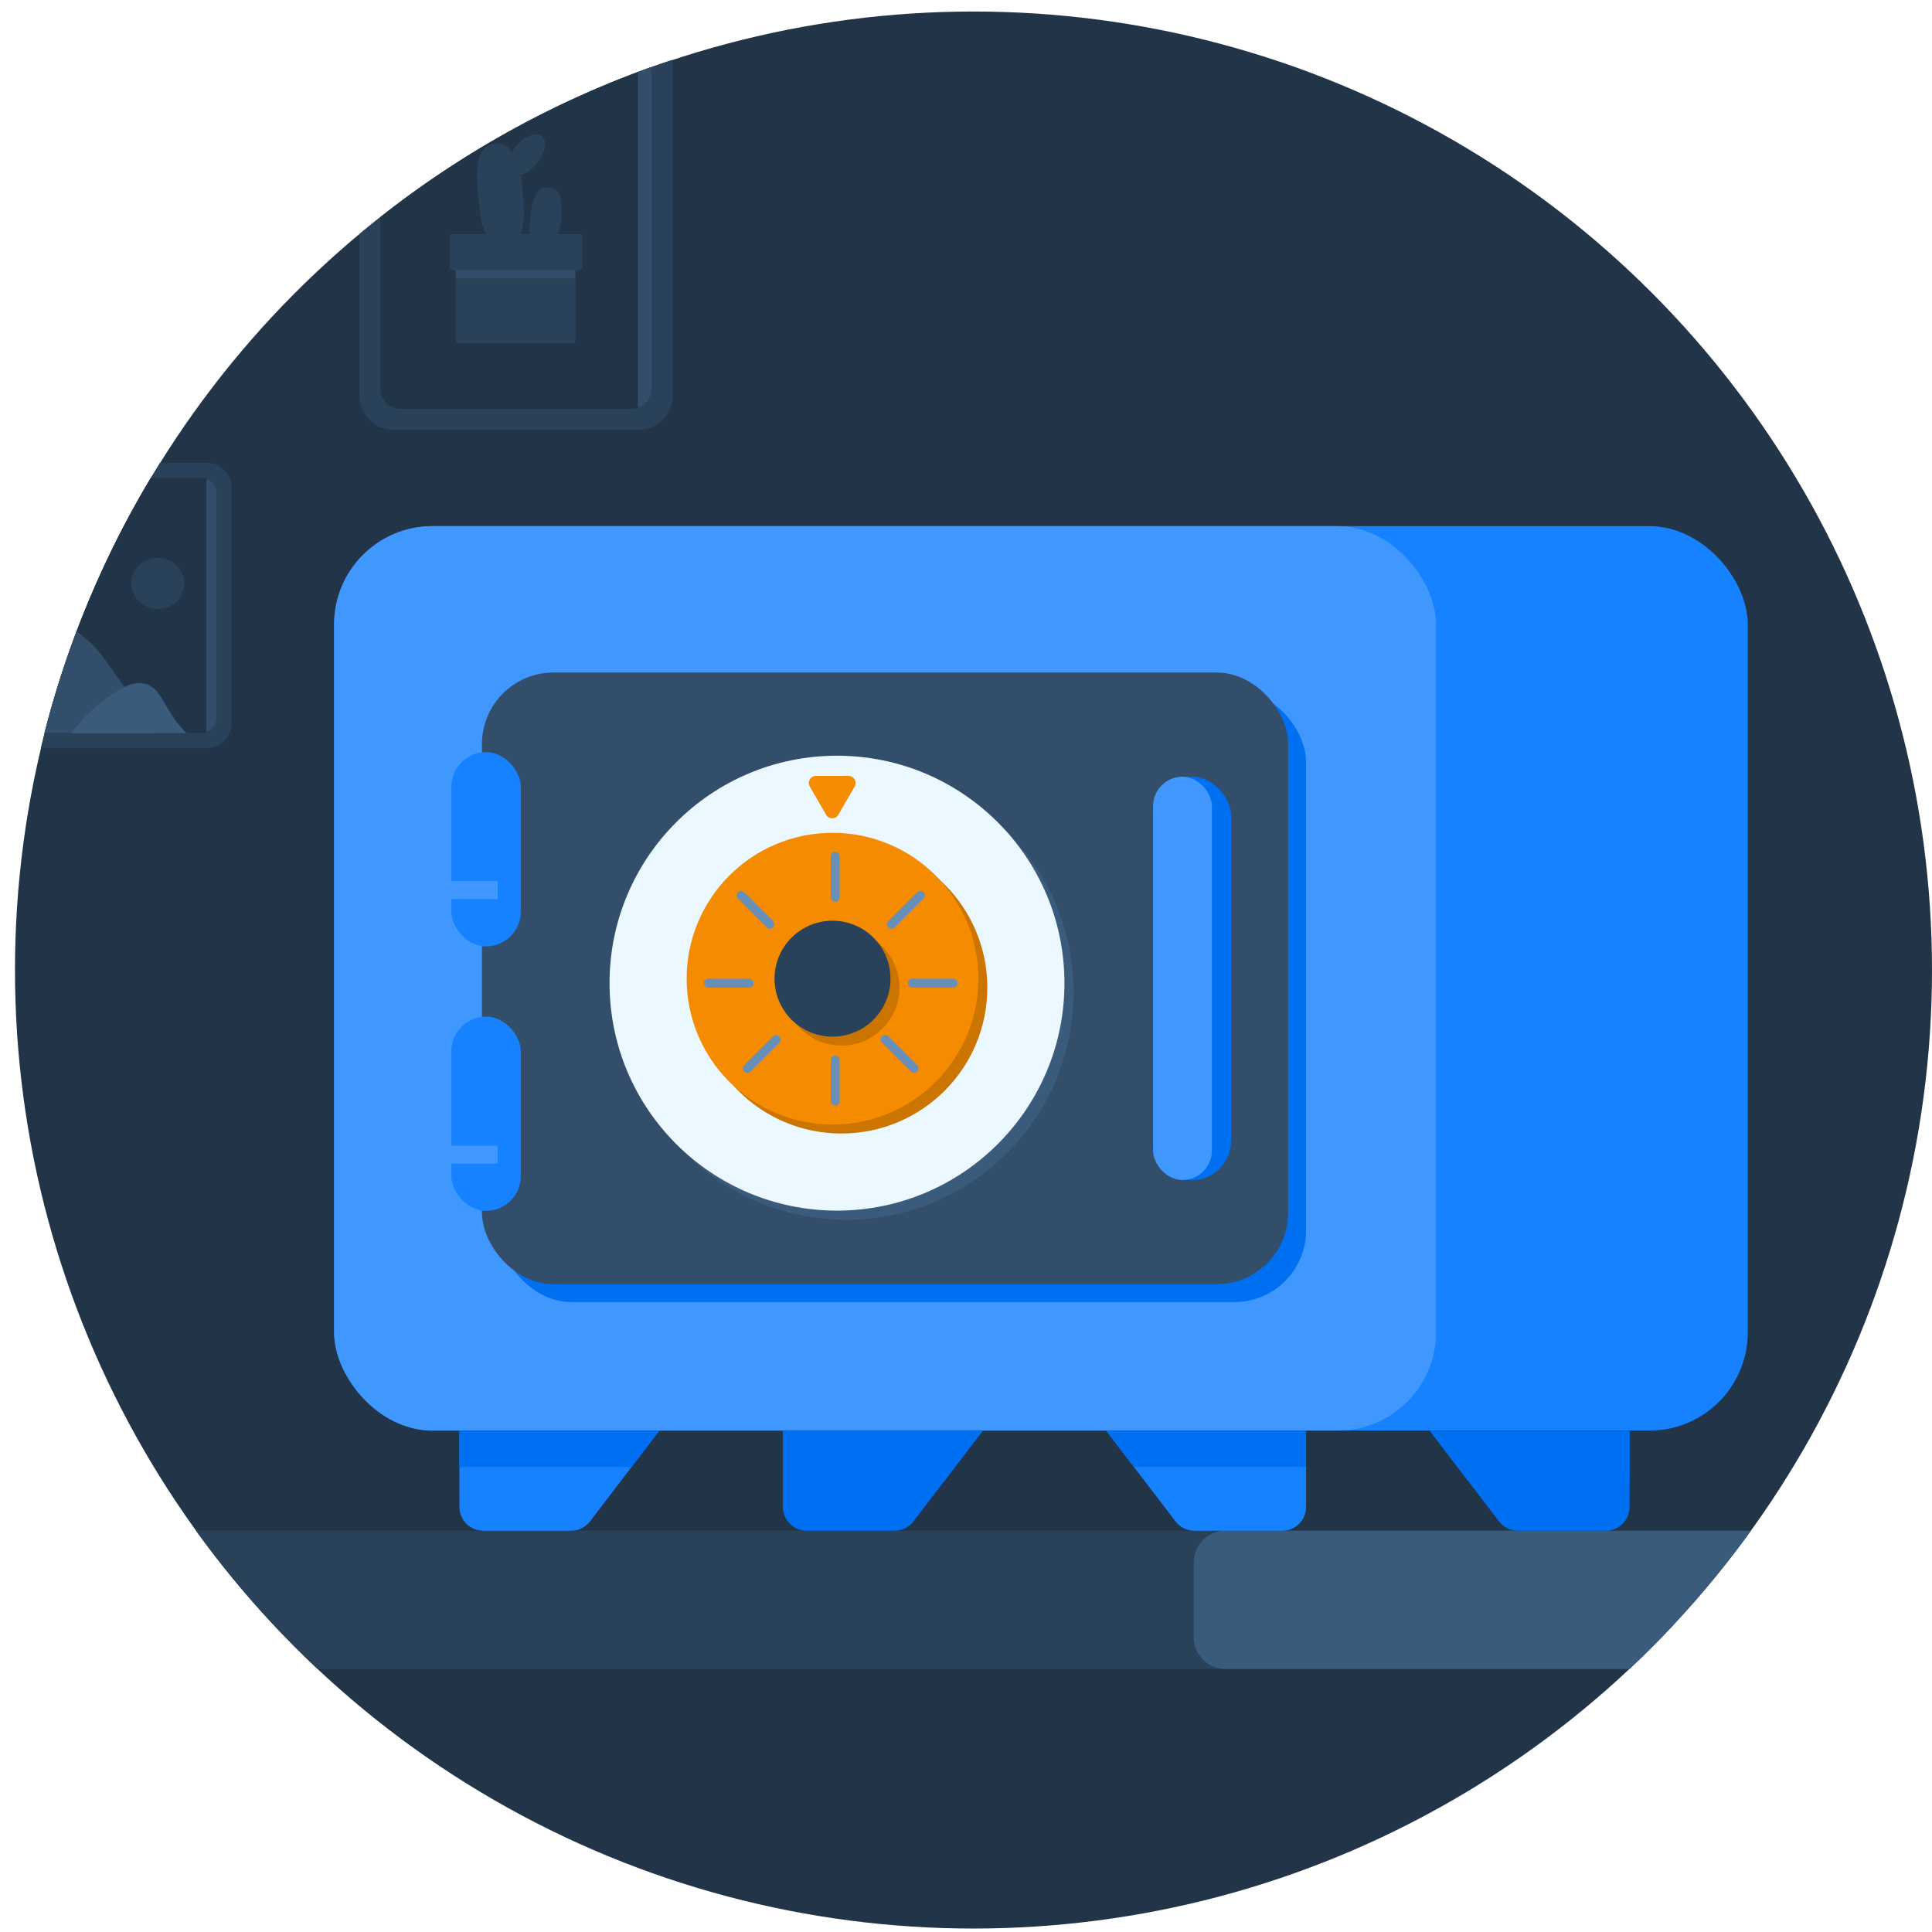 <svg width="129" height="129" viewBox="0 0 129 129" fill="none" xmlns="http://www.w3.org/2000/svg">
<circle cx="65" cy="64.769" r="64" fill="#223548"/>
<path fill-rule="evenodd" clip-rule="evenodd" d="M21.209 111.443C18.217 108.634 15.495 105.541 13.086 102.207H109.589C110.759 102.207 111.709 103.156 111.709 104.327V108.522C110.767 109.527 109.794 110.501 108.791 111.443H21.209Z" fill="#2A4259"/>
<path fill-rule="evenodd" clip-rule="evenodd" d="M116.914 102.207C114.505 105.541 111.783 108.634 108.791 111.443H81.829C80.658 111.443 79.709 110.494 79.709 109.323V104.327C79.709 103.156 80.658 102.207 81.829 102.207H116.914Z" fill="#3B5B7C"/>
<path fill-rule="evenodd" clip-rule="evenodd" d="M2.724 49.953C4.345 43.112 7.065 36.695 10.687 30.9H13.786C14.709 30.9 15.457 31.649 15.457 32.572V48.282C15.457 49.205 14.709 49.953 13.786 49.953H2.724Z" fill="#2A4259"/>
<path fill-rule="evenodd" clip-rule="evenodd" d="M2.97 48.95C4.515 42.873 6.929 37.144 10.072 31.902H13.452C14.005 31.902 14.454 32.351 14.454 32.905V47.947C14.454 48.501 14.005 48.95 13.452 48.95H2.97Z" fill="#223548"/>
<path fill-rule="evenodd" clip-rule="evenodd" d="M13.786 48.894V31.961C14.176 32.099 14.455 32.47 14.455 32.907V47.948C14.455 48.385 14.176 48.757 13.786 48.894Z" fill="#324E6B"/>
<path fill-rule="evenodd" clip-rule="evenodd" d="M2.97 48.95C3.558 46.635 4.273 44.37 5.106 42.164C5.742 42.591 6.376 43.164 6.934 43.936C9.106 46.945 10.443 48.95 10.443 48.95H2.97Z" fill="#324E6B"/>
<path d="M9.696 45.659C9.138 45.512 8.592 45.692 8.002 46.036C7.553 46.315 7.118 46.618 6.7 46.946C5.959 47.504 5.305 48.18 4.761 48.95H12.449C10.908 47.437 10.877 45.973 9.696 45.659Z" fill="#3B5B7C"/>
<path d="M10.539 40.66C11.514 40.66 12.305 39.897 12.305 38.956C12.305 38.015 11.514 37.252 10.539 37.252C9.563 37.252 8.772 38.015 8.772 38.956C8.772 39.897 9.563 40.66 10.539 40.66Z" fill="#2A4259"/>
<path fill-rule="evenodd" clip-rule="evenodd" d="M23.995 15.63C30.092 10.537 37.152 6.558 44.861 4.004C44.9 4.172 44.92 4.348 44.92 4.528V26.384C44.92 27.668 43.88 28.709 42.595 28.709H26.32C25.036 28.709 23.995 27.668 23.995 26.384V15.63Z" fill="#2A4259"/>
<path fill-rule="evenodd" clip-rule="evenodd" d="M25.391 14.498C30.774 10.251 36.855 6.85 43.434 4.496C43.493 4.651 43.526 4.819 43.526 4.994V25.919C43.526 26.69 42.901 27.314 42.131 27.314H26.786C26.015 27.314 25.391 26.69 25.391 25.919V14.498Z" fill="#223548"/>
<path fill-rule="evenodd" clip-rule="evenodd" d="M42.595 4.803C42.873 4.699 43.153 4.596 43.433 4.496C43.492 4.651 43.525 4.818 43.525 4.994V25.919C43.525 26.526 43.136 27.043 42.595 27.235V4.803Z" fill="#324E6B"/>
<path d="M34.878 12.576C35.064 14.321 35.129 16.328 33.802 16.339C32.139 16.352 32.106 14.694 31.92 12.943C31.733 11.193 31.826 9.728 33.066 9.591C34.23 9.46 34.69 10.823 34.878 12.576Z" fill="#2A4259"/>
<path d="M35.843 10.921C36.407 10.238 36.561 9.421 36.186 9.096C35.812 8.772 35.051 9.063 34.486 9.747C33.922 10.43 33.769 11.247 34.143 11.572C34.518 11.896 35.279 11.605 35.843 10.921Z" fill="#2A4259"/>
<path d="M37.491 14.346C37.491 15.348 37.029 16.156 36.459 16.162C35.068 16.175 35.349 15.359 35.427 14.346C35.506 13.332 35.89 12.543 36.459 12.53C37.504 12.505 37.491 13.338 37.491 14.346Z" fill="#2A4259"/>
<path d="M38.254 17.297H30.599C30.509 17.297 30.436 17.372 30.436 17.465V22.757C30.436 22.85 30.509 22.925 30.599 22.925H38.254C38.344 22.925 38.418 22.85 38.418 22.757V17.465C38.418 17.372 38.344 17.297 38.254 17.297Z" fill="#2A4259"/>
<path d="M38.248 16.354H30.605C30.515 16.354 30.441 16.429 30.441 16.521V18.421C30.441 18.514 30.515 18.589 30.605 18.589H38.248C38.339 18.589 38.412 18.514 38.412 18.421V16.521C38.412 16.429 38.339 16.354 38.248 16.354Z" fill="#324E6B"/>
<path d="M38.711 15.625H30.204C30.113 15.625 30.04 15.7 30.04 15.793V17.875C30.04 17.968 30.113 18.043 30.204 18.043H38.711C38.802 18.043 38.875 17.968 38.875 17.875V15.793C38.875 15.7 38.802 15.625 38.711 15.625Z" fill="#2A4259"/>
<rect x="22.31" y="35.131" width="94.389" height="60.389" rx="6.563" fill="#1782FF"/>
<rect x="22.31" y="35.131" width="73.574" height="60.389" rx="6.563" fill="#4098FF"/>
<rect x="33.373" y="46.1" width="53.831" height="40.839" rx="4.773" fill="#0070F3"/>
<rect x="32.181" y="44.906" width="53.831" height="40.839" rx="4.773" fill="#324E6B"/>
<rect x="30.133" y="50.219" width="4.641" height="12.97" rx="2.321" fill="#1782FF"/>
<rect x="30.133" y="58.836" width="3.095" height="1.2" fill="#4098FF"/>
<rect x="30.133" y="67.879" width="4.641" height="12.97" rx="2.321" fill="#1782FF"/>
<rect x="30.133" y="76.496" width="3.095" height="1.2" fill="#4098FF"/>
<rect x="76.991" y="51.861" width="5.207" height="26.929" rx="2.604" fill="#0070F3"/>
<rect x="76.991" y="51.861" width="3.927" height="26.929" rx="1.964" fill="#4098FF"/>
<circle cx="56.496" cy="66.255" r="15.187" fill="#3B5B7C"/>
<circle cx="55.886" cy="65.646" r="15.187" fill="#EBF8FF"/>
<circle cx="56.184" cy="65.945" r="9.74" fill="#CC7400"/>
<circle cx="55.588" cy="65.347" r="9.74" fill="#F58B00"/>
<circle cx="56.184" cy="65.943" r="3.871" fill="#CC7400"/>
<circle cx="55.587" cy="65.347" r="3.871" fill="#2A4259"/>
<path fill-rule="evenodd" clip-rule="evenodd" d="M55.766 56.879C55.931 56.879 56.065 57.013 56.065 57.177L56.065 59.904C56.065 60.068 55.931 60.202 55.766 60.202C55.601 60.202 55.468 60.068 55.468 59.904L55.468 57.177C55.468 57.013 55.601 56.879 55.766 56.879Z" fill="#688FB7"/>
<path fill-rule="evenodd" clip-rule="evenodd" d="M55.766 70.492C55.931 70.492 56.065 70.626 56.065 70.79L56.065 73.517C56.065 73.681 55.931 73.815 55.766 73.815C55.601 73.815 55.468 73.681 55.468 73.517L55.468 70.79C55.468 70.626 55.601 70.492 55.766 70.492Z" fill="#688FB7"/>
<path fill-rule="evenodd" clip-rule="evenodd" d="M63.935 65.645C63.935 65.81 63.802 65.943 63.637 65.943L60.911 65.943C60.746 65.943 60.613 65.81 60.613 65.645C60.613 65.48 60.746 65.347 60.911 65.347L63.637 65.347C63.802 65.347 63.935 65.48 63.935 65.645Z" fill="#688FB7"/>
<path fill-rule="evenodd" clip-rule="evenodd" d="M50.322 65.647C50.322 65.812 50.189 65.945 50.024 65.945L47.298 65.945C47.133 65.945 46.999 65.812 46.999 65.647C46.999 65.482 47.133 65.349 47.298 65.349L50.024 65.349C50.189 65.349 50.322 65.482 50.322 65.647Z" fill="#688FB7"/>
<path fill-rule="evenodd" clip-rule="evenodd" d="M61.244 71.545C61.128 71.661 60.939 71.661 60.822 71.545L58.895 69.617C58.778 69.501 58.778 69.312 58.895 69.195C59.011 69.079 59.2 69.079 59.316 69.195L61.244 71.123C61.361 71.24 61.361 71.428 61.244 71.545Z" fill="#688FB7"/>
<path fill-rule="evenodd" clip-rule="evenodd" d="M51.619 61.92C51.503 62.036 51.314 62.036 51.197 61.92L49.27 59.992C49.153 59.876 49.153 59.687 49.27 59.57C49.386 59.454 49.575 59.454 49.691 59.57L51.619 61.498C51.736 61.614 51.736 61.803 51.619 61.92Z" fill="#688FB7"/>
<path fill-rule="evenodd" clip-rule="evenodd" d="M61.667 59.57C61.783 59.687 61.783 59.876 61.667 59.992L59.739 61.92C59.623 62.036 59.434 62.036 59.317 61.92C59.201 61.803 59.201 61.615 59.317 61.498L61.245 59.57C61.362 59.454 61.55 59.454 61.667 59.57Z" fill="#688FB7"/>
<path fill-rule="evenodd" clip-rule="evenodd" d="M52.041 69.197C52.157 69.314 52.157 69.503 52.041 69.619L50.113 71.547C49.997 71.663 49.808 71.663 49.691 71.547C49.575 71.43 49.575 71.242 49.691 71.125L51.619 69.197C51.736 69.081 51.925 69.081 52.041 69.197Z" fill="#688FB7"/>
<path d="M55.975 54.402C55.794 54.716 55.34 54.716 55.158 54.402L54.069 52.516C53.887 52.201 54.114 51.808 54.477 51.808L56.656 51.808C57.019 51.808 57.246 52.201 57.064 52.516L55.975 54.402Z" fill="#F58B00"/>
<path d="M30.676 95.543H44.007L39.394 101.583C39.093 101.977 38.626 102.208 38.13 102.208H32.266C31.388 102.208 30.676 101.496 30.676 100.618V95.543Z" fill="#1782FF"/>
<path fill-rule="evenodd" clip-rule="evenodd" d="M42.166 97.953H30.676V95.543H44.007L42.166 97.953Z" fill="#0070F3"/>
<path d="M52.274 95.543H65.605L60.992 101.583C60.692 101.977 60.224 102.208 59.729 102.208H53.864C52.986 102.208 52.274 101.496 52.274 100.618V95.543Z" fill="#0070F3"/>
<path fill-rule="evenodd" clip-rule="evenodd" d="M63.06 98.875H52.274V95.543H65.605L63.06 98.875Z" fill="#0070F3"/>
<path d="M87.206 95.543H73.875L78.488 101.583C78.789 101.977 79.256 102.208 79.752 102.208H85.616C86.494 102.208 87.206 101.496 87.206 100.618V95.543Z" fill="#1782FF"/>
<path fill-rule="evenodd" clip-rule="evenodd" d="M75.716 97.953H87.206V95.543H73.875L75.716 97.953Z" fill="#0070F3"/>
<path d="M108.808 95.543H95.477L100.09 101.583C100.39 101.977 100.858 102.208 101.353 102.208H107.218C108.096 102.208 108.808 101.496 108.808 100.618V95.543Z" fill="#0070F3"/>
<path fill-rule="evenodd" clip-rule="evenodd" d="M98.022 98.876H108.808V95.543H95.477L98.022 98.876Z" fill="#0070F3"/>
</svg>
